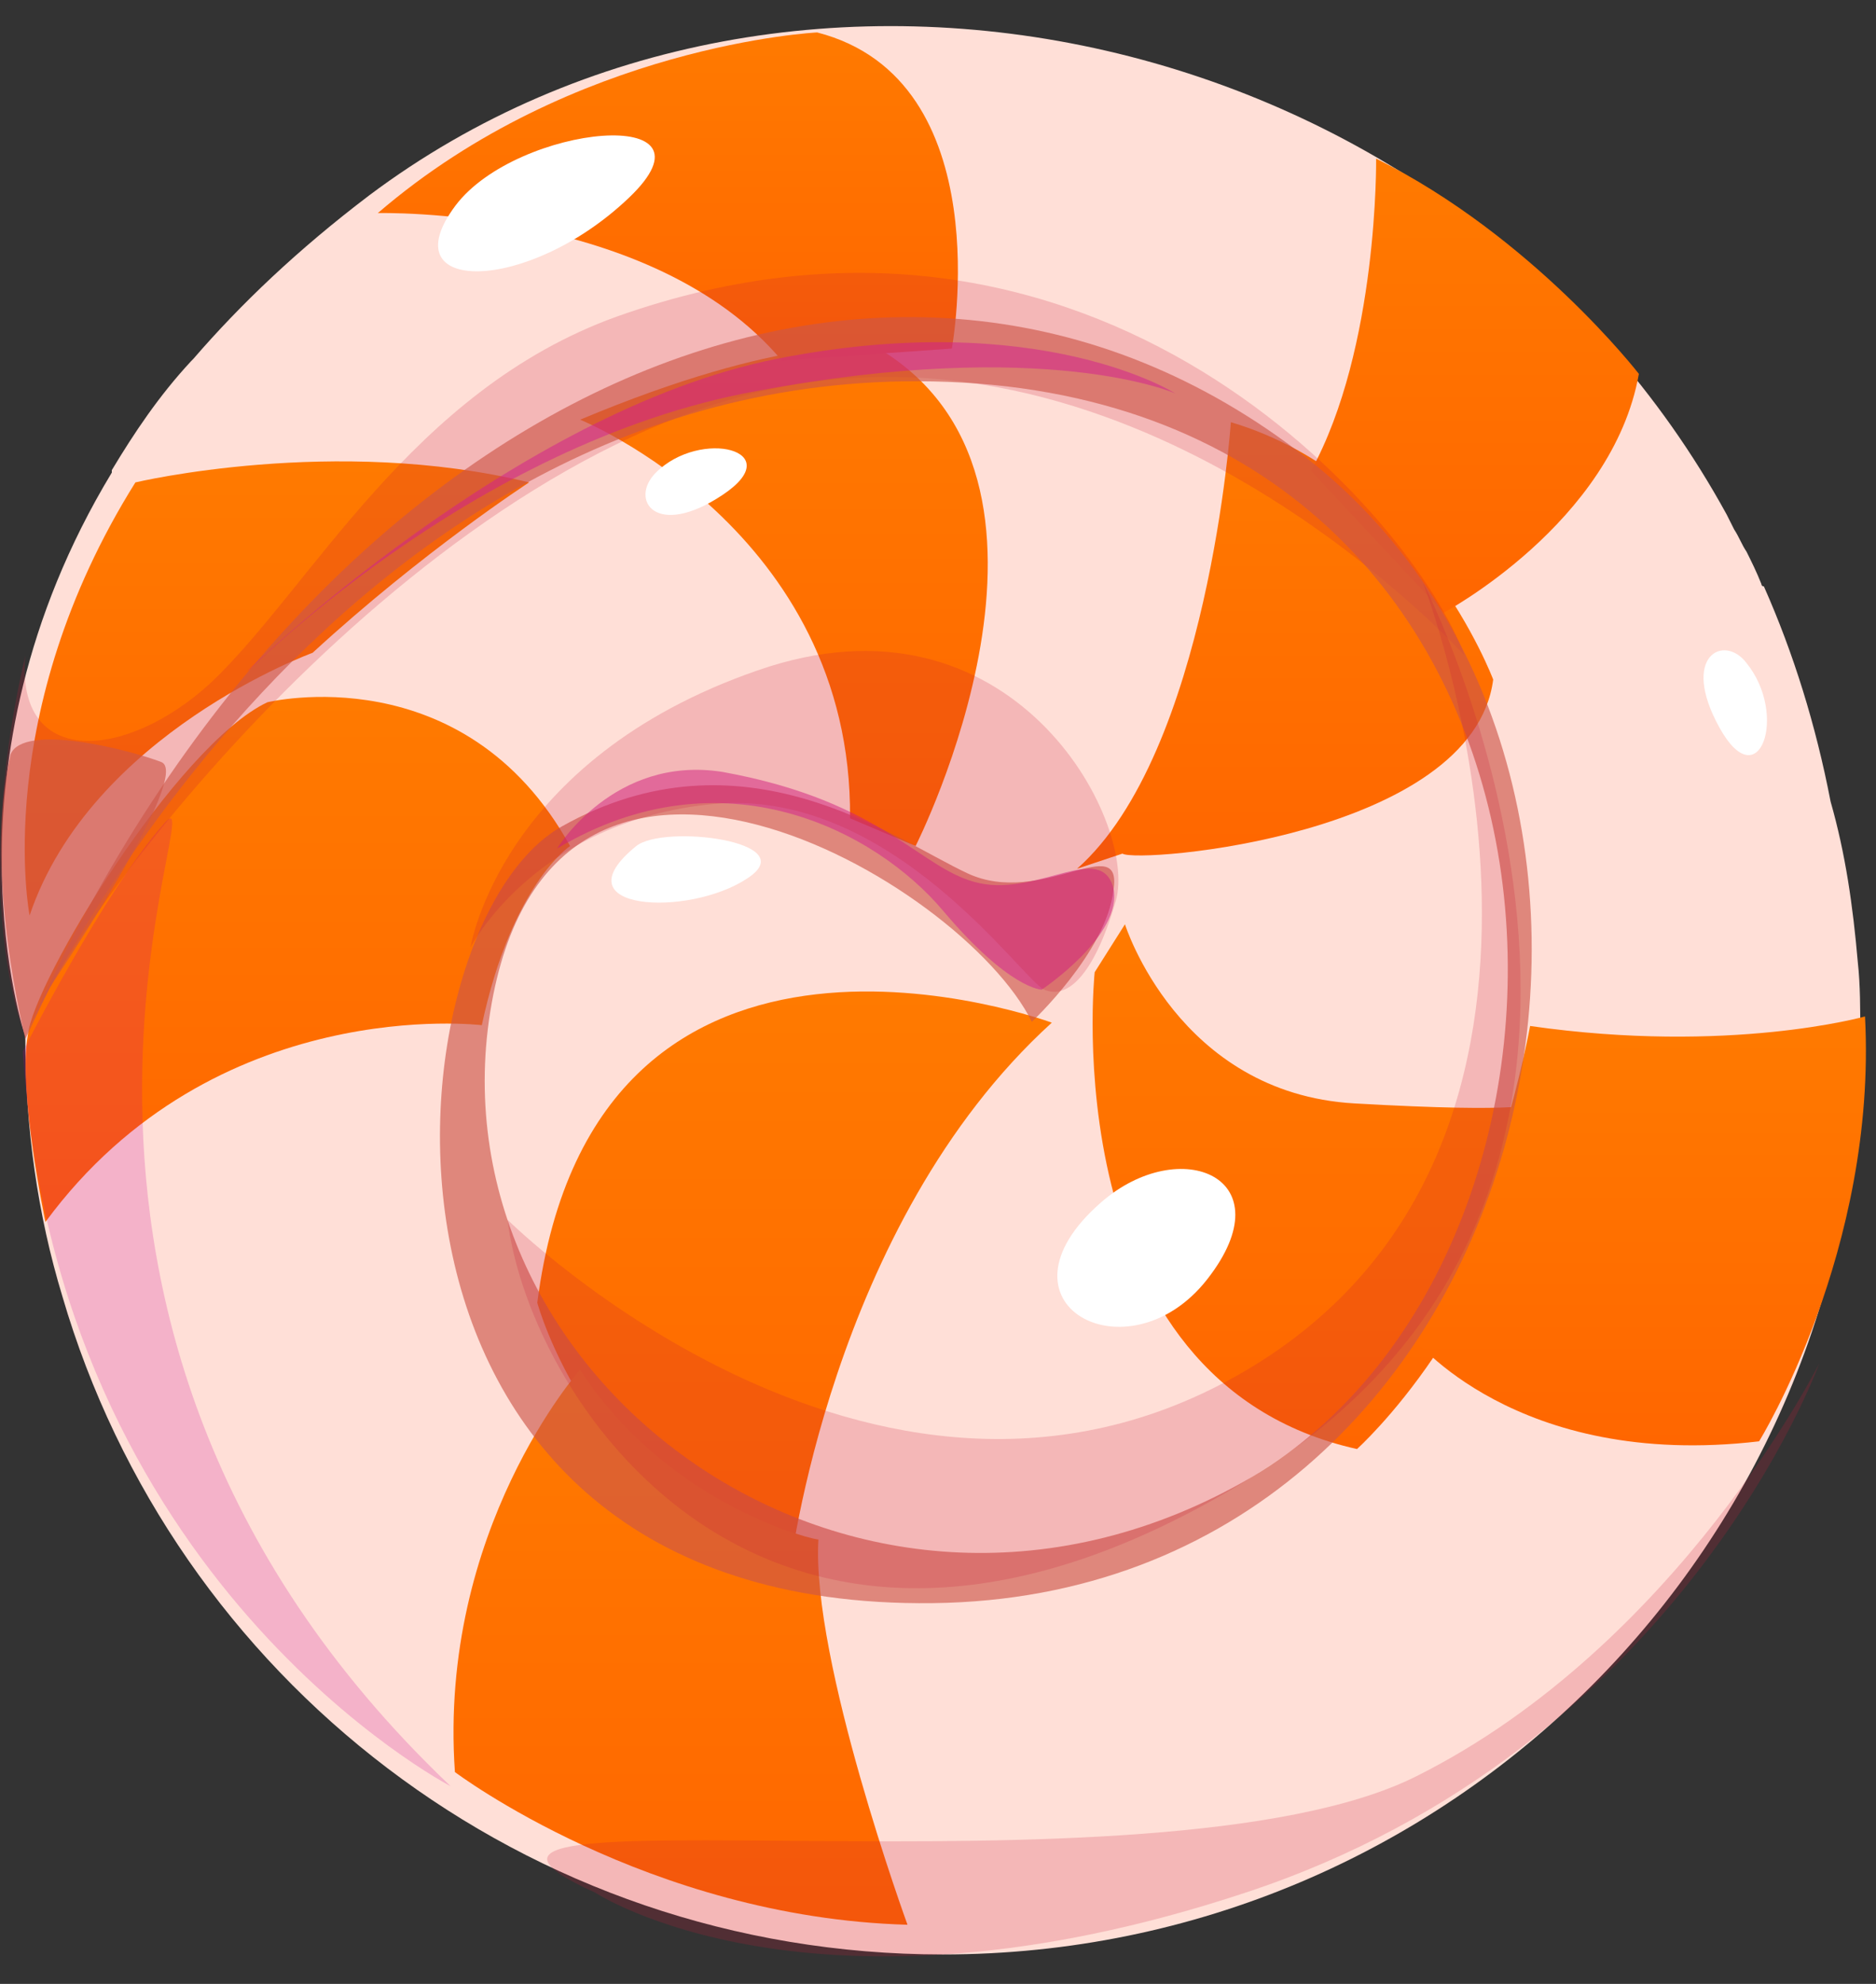 <svg width="35" height="37" viewBox="0 0 35 37" fill="none" xmlns="http://www.w3.org/2000/svg">
<rect x="0" y="0" width="35" height="37" fill="#333333" stroke="none"/>
<path d="M34.707 19.334C34.707 28.792 27.048 36.451 17.589 36.451C9.792 36.451 3.24 31.284 1.164 24.178C0.702 22.656 0.472 21.041 0.472 19.334C0.472 19.334 -1.236 14.305 2.086 8.814C2.086 8.814 2.086 8.814 2.086 8.768C2.502 8.076 2.963 7.384 3.563 6.738L3.609 6.691C4.486 5.676 5.547 4.661 6.885 3.646C14.821 -2.306 27.186 0.416 32.215 9.598C32.262 9.691 32.308 9.783 32.354 9.875C32.446 10.014 32.492 10.152 32.585 10.29C32.677 10.475 32.769 10.659 32.861 10.89C32.861 10.89 32.861 10.936 32.908 10.936C33.461 12.182 33.877 13.52 34.153 14.95C34.43 15.919 34.569 16.888 34.661 17.95C34.707 18.365 34.707 18.826 34.707 19.334Z" fill="#FFDFD7"/>
<path d="M19.623 19.073C19.623 19.073 11.106 15.92 10.024 24.296C10.024 24.296 11.012 27.966 14.729 29.331C14.729 29.331 15.482 22.837 19.623 19.073Z" fill="url(#paint0_linear_0_15127)"/>
<path d="M20.423 18.132C20.423 18.132 19.623 25.755 25.317 27.025C25.317 27.025 28.046 24.578 28.61 20.579C28.61 20.579 28.564 20.767 25.27 20.579C21.976 20.39 20.988 17.238 20.988 17.238L20.423 18.132Z" fill="url(#paint1_linear_0_15127)"/>
<path d="M20.941 15.92C21.223 16.109 27.481 15.591 27.858 12.674C27.858 12.674 26.446 8.909 22.964 7.874C22.964 7.874 22.541 14.038 20.094 16.203L20.941 15.92Z" fill="url(#paint2_linear_0_15127)"/>
<path d="M17.082 15.779C17.082 15.779 20.564 8.909 16.329 6.462C16.329 6.462 14.635 6.227 10.824 7.827C10.824 7.827 15.906 9.897 15.859 15.261L17.082 15.779Z" fill="url(#paint3_linear_0_15127)"/>
<path d="M4.989 13.097C4.989 13.097 8.659 12.203 10.636 15.779C10.636 15.779 9.553 16.485 8.989 19.12C8.989 19.12 4.001 18.508 0.848 22.79C0.848 22.79 0.331 20.343 0.519 19.308C0.613 18.32 3.295 13.897 4.989 13.097Z" fill="url(#paint4_linear_0_15127)"/>
<path d="M10.822 25.545C10.822 25.545 8.172 28.528 8.487 33.049C8.487 33.049 12.08 35.761 16.931 35.897C16.931 35.897 15.134 30.969 15.269 28.709C15.314 28.754 12.484 28.121 10.822 25.545Z" fill="url(#paint5_linear_0_15127)"/>
<path d="M26.342 24.922C26.342 24.922 28.271 27.415 32.819 26.881C32.819 26.881 35.024 23.32 34.795 18.957C34.795 18.957 32.268 19.669 28.547 19.135C28.547 19.135 27.858 22.919 26.342 24.922Z" fill="url(#paint6_linear_0_15127)"/>
<path d="M26.933 11.428C26.933 11.428 30.082 9.752 30.576 6.973C30.576 6.973 28.597 4.414 25.674 2.958C25.674 2.958 25.719 6.488 24.459 8.782L26.933 11.428Z" fill="url(#paint7_linear_0_15127)"/>
<path d="M17.758 6.501C17.758 6.501 18.684 1.492 15.246 0.605C15.246 0.605 10.707 0.827 7.049 3.974C7.049 3.974 12.161 3.841 14.585 6.723L17.758 6.501Z" fill="url(#paint8_linear_0_15127)"/>
<path d="M2.526 8.997C2.526 8.997 6.245 8.114 9.872 8.997C9.872 8.997 7.898 10.277 5.832 12.175C5.832 12.175 1.7 13.676 0.552 17.074C0.552 17.074 -0.182 13.322 2.526 8.997Z" fill="url(#paint9_linear_0_15127)"/>
<path opacity="0.2" d="M0.472 12.228C0.287 14.304 2.317 14.212 3.932 12.736C5.824 10.936 7.669 7.291 11.499 5.907C20.45 2.723 26.402 9.69 27.325 12.228C27.325 12.228 21.788 6.091 14.959 7.153C8.131 8.214 1.487 16.75 0.472 19.334C0.472 19.334 -0.59 16.842 0.472 12.228Z" fill="#CA1B3B"/>
<path opacity="0.64" d="M0.472 19.334C0.472 19.334 6.331 6.276 18.235 7.153C30.139 8.075 30.601 23.255 23.357 27.546C16.067 31.791 8.038 25.793 9.146 18.872C10.253 11.951 17.958 16.427 19.25 19.057C19.25 19.057 20.634 17.765 20.773 16.611C20.957 15.458 19.435 16.934 18.051 16.288C16.666 15.642 13.852 13.52 10.484 15.412C7.116 17.303 6.101 30.038 17.405 29.899C28.709 29.761 32.169 14.627 24.372 8.537C16.574 2.446 5.731 7.337 0.472 19.334Z" fill="#CC5748"/>
<path opacity="0.5" d="M10.392 15.827C13.483 13.981 16.344 15.504 17.59 16.98C18.835 18.457 19.435 18.457 19.435 18.457C19.435 18.457 20.958 17.442 20.773 16.565C20.542 15.689 19.389 16.704 18.282 16.473C17.174 16.242 16.528 14.95 13.483 14.397C11.453 14.074 10.392 15.827 10.392 15.827Z" fill="#D31F90"/>
<path opacity="0.5" d="M4.624 12.505C4.486 12.69 8.731 8.26 14.129 7.291C19.527 6.276 21.926 7.337 21.926 7.337C21.926 7.337 19.389 5.723 14.498 6.691C9.607 7.66 4.624 12.505 4.624 12.505Z" fill="#D31F90"/>
<path opacity="0.2" d="M9.469 22.748C9.469 22.748 16.574 29.807 23.541 25.378C30.462 20.948 26.541 10.844 26.541 10.844C26.541 10.844 32.308 22.01 23.357 27.547C14.406 33.083 9.884 26.162 9.469 22.748Z" fill="#CA1B3B"/>
<path opacity="0.2" d="M8.777 17.672C8.777 17.672 9.33 14.166 14.129 12.505C18.881 10.844 21.234 15.319 20.819 16.796C20.404 18.226 19.896 18.641 19.481 18.457C19.066 18.272 16.62 14.673 13.299 14.996C9.976 15.319 8.777 17.672 8.777 17.672Z" fill="#CA1B3B"/>
<path opacity="0.2" d="M11.104 35.298C6.398 33.175 21.531 35.575 26.422 33.129C31.313 30.684 33.943 25.424 33.943 25.424C33.943 25.424 31.359 32.622 23.238 35.298C15.164 37.974 11.104 35.298 11.104 35.298Z" fill="#CA1B3B"/>
<path d="M8.5 3.831C7.254 5.492 9.838 5.492 11.73 3.692C13.575 1.939 9.653 2.308 8.5 3.831Z" fill="white"/>
<path d="M12.237 8.814C11.73 9.322 12.237 10.06 13.483 9.229C14.729 8.399 13.068 7.984 12.237 8.814Z" fill="white"/>
<path d="M32.585 12.367C32.169 11.813 31.339 12.228 32.077 13.566C32.815 14.904 33.369 13.335 32.585 12.367Z" fill="white"/>
<path d="M20.542 22.425C18.374 24.317 21.05 25.747 22.526 23.855C24.003 21.964 22.019 21.133 20.542 22.425Z" fill="white"/>
<path opacity="0.2" d="M0.426 19.61C0.426 19.61 1.948 16.611 3.055 15.366C4.117 14.12 -0.866 24.501 8.408 33.314C8.408 33.314 1.025 29.484 0.426 19.61Z" fill="#CA0092"/>
<path d="M11.868 15.781C10.392 16.981 12.837 17.119 13.944 16.381C15.006 15.689 12.376 15.366 11.868 15.781Z" fill="white"/>
<path opacity="0.64" d="M0.195 14.074C0.426 13.474 2.41 13.982 3.009 14.212C3.609 14.443 0.933 18.411 0.933 18.411L0.472 19.38C0.472 19.334 -0.313 16.335 0.195 14.074Z" fill="#CC5748"/>
<defs>
<linearGradient id="paint0_linear_0_15127" x1="14.799" y1="29.325" x2="14.799" y2="18.467" gradientUnits="userSpaceOnUse">
<stop stop-color="#FF6600"/>
<stop offset="1" stop-color="#FF7A00"/>
</linearGradient>
<linearGradient id="paint1_linear_0_15127" x1="24.508" y1="27.029" x2="24.508" y2="17.257" gradientUnits="userSpaceOnUse">
<stop stop-color="#FF6600"/>
<stop offset="1" stop-color="#FF7A00"/>
</linearGradient>
<linearGradient id="paint2_linear_0_15127" x1="23.976" y1="16.188" x2="23.976" y2="7.852" gradientUnits="userSpaceOnUse">
<stop stop-color="#FF6600"/>
<stop offset="1" stop-color="#FF7A00"/>
</linearGradient>
<linearGradient id="paint3_linear_0_15127" x1="14.657" y1="15.774" x2="14.657" y2="6.459" gradientUnits="userSpaceOnUse">
<stop stop-color="#FF6600"/>
<stop offset="1" stop-color="#FF7A00"/>
</linearGradient>
<linearGradient id="paint4_linear_0_15127" x1="5.522" y1="22.837" x2="5.522" y2="13.013" gradientUnits="userSpaceOnUse">
<stop stop-color="#FF6600"/>
<stop offset="1" stop-color="#FF7A00"/>
</linearGradient>
<linearGradient id="paint5_linear_0_15127" x1="12.723" y1="35.944" x2="12.723" y2="25.564" gradientUnits="userSpaceOnUse">
<stop stop-color="#FF6600"/>
<stop offset="1" stop-color="#FF7A00"/>
</linearGradient>
<linearGradient id="paint6_linear_0_15127" x1="30.587" y1="26.959" x2="30.587" y2="18.941" gradientUnits="userSpaceOnUse">
<stop stop-color="#FF6600"/>
<stop offset="1" stop-color="#FF7A00"/>
</linearGradient>
<linearGradient id="paint7_linear_0_15127" x1="27.483" y1="11.447" x2="27.483" y2="2.951" gradientUnits="userSpaceOnUse">
<stop stop-color="#FF6600"/>
<stop offset="1" stop-color="#FF7A00"/>
</linearGradient>
<linearGradient id="paint8_linear_0_15127" x1="12.436" y1="6.69" x2="12.436" y2="0.595" gradientUnits="userSpaceOnUse">
<stop stop-color="#FF6600"/>
<stop offset="1" stop-color="#FF7A00"/>
</linearGradient>
<linearGradient id="paint9_linear_0_15127" x1="5.163" y1="17.093" x2="5.163" y2="8.596" gradientUnits="userSpaceOnUse">
<stop stop-color="#FF6600"/>
<stop offset="1" stop-color="#FF7A00"/>
</linearGradient>
</defs>
</svg>
